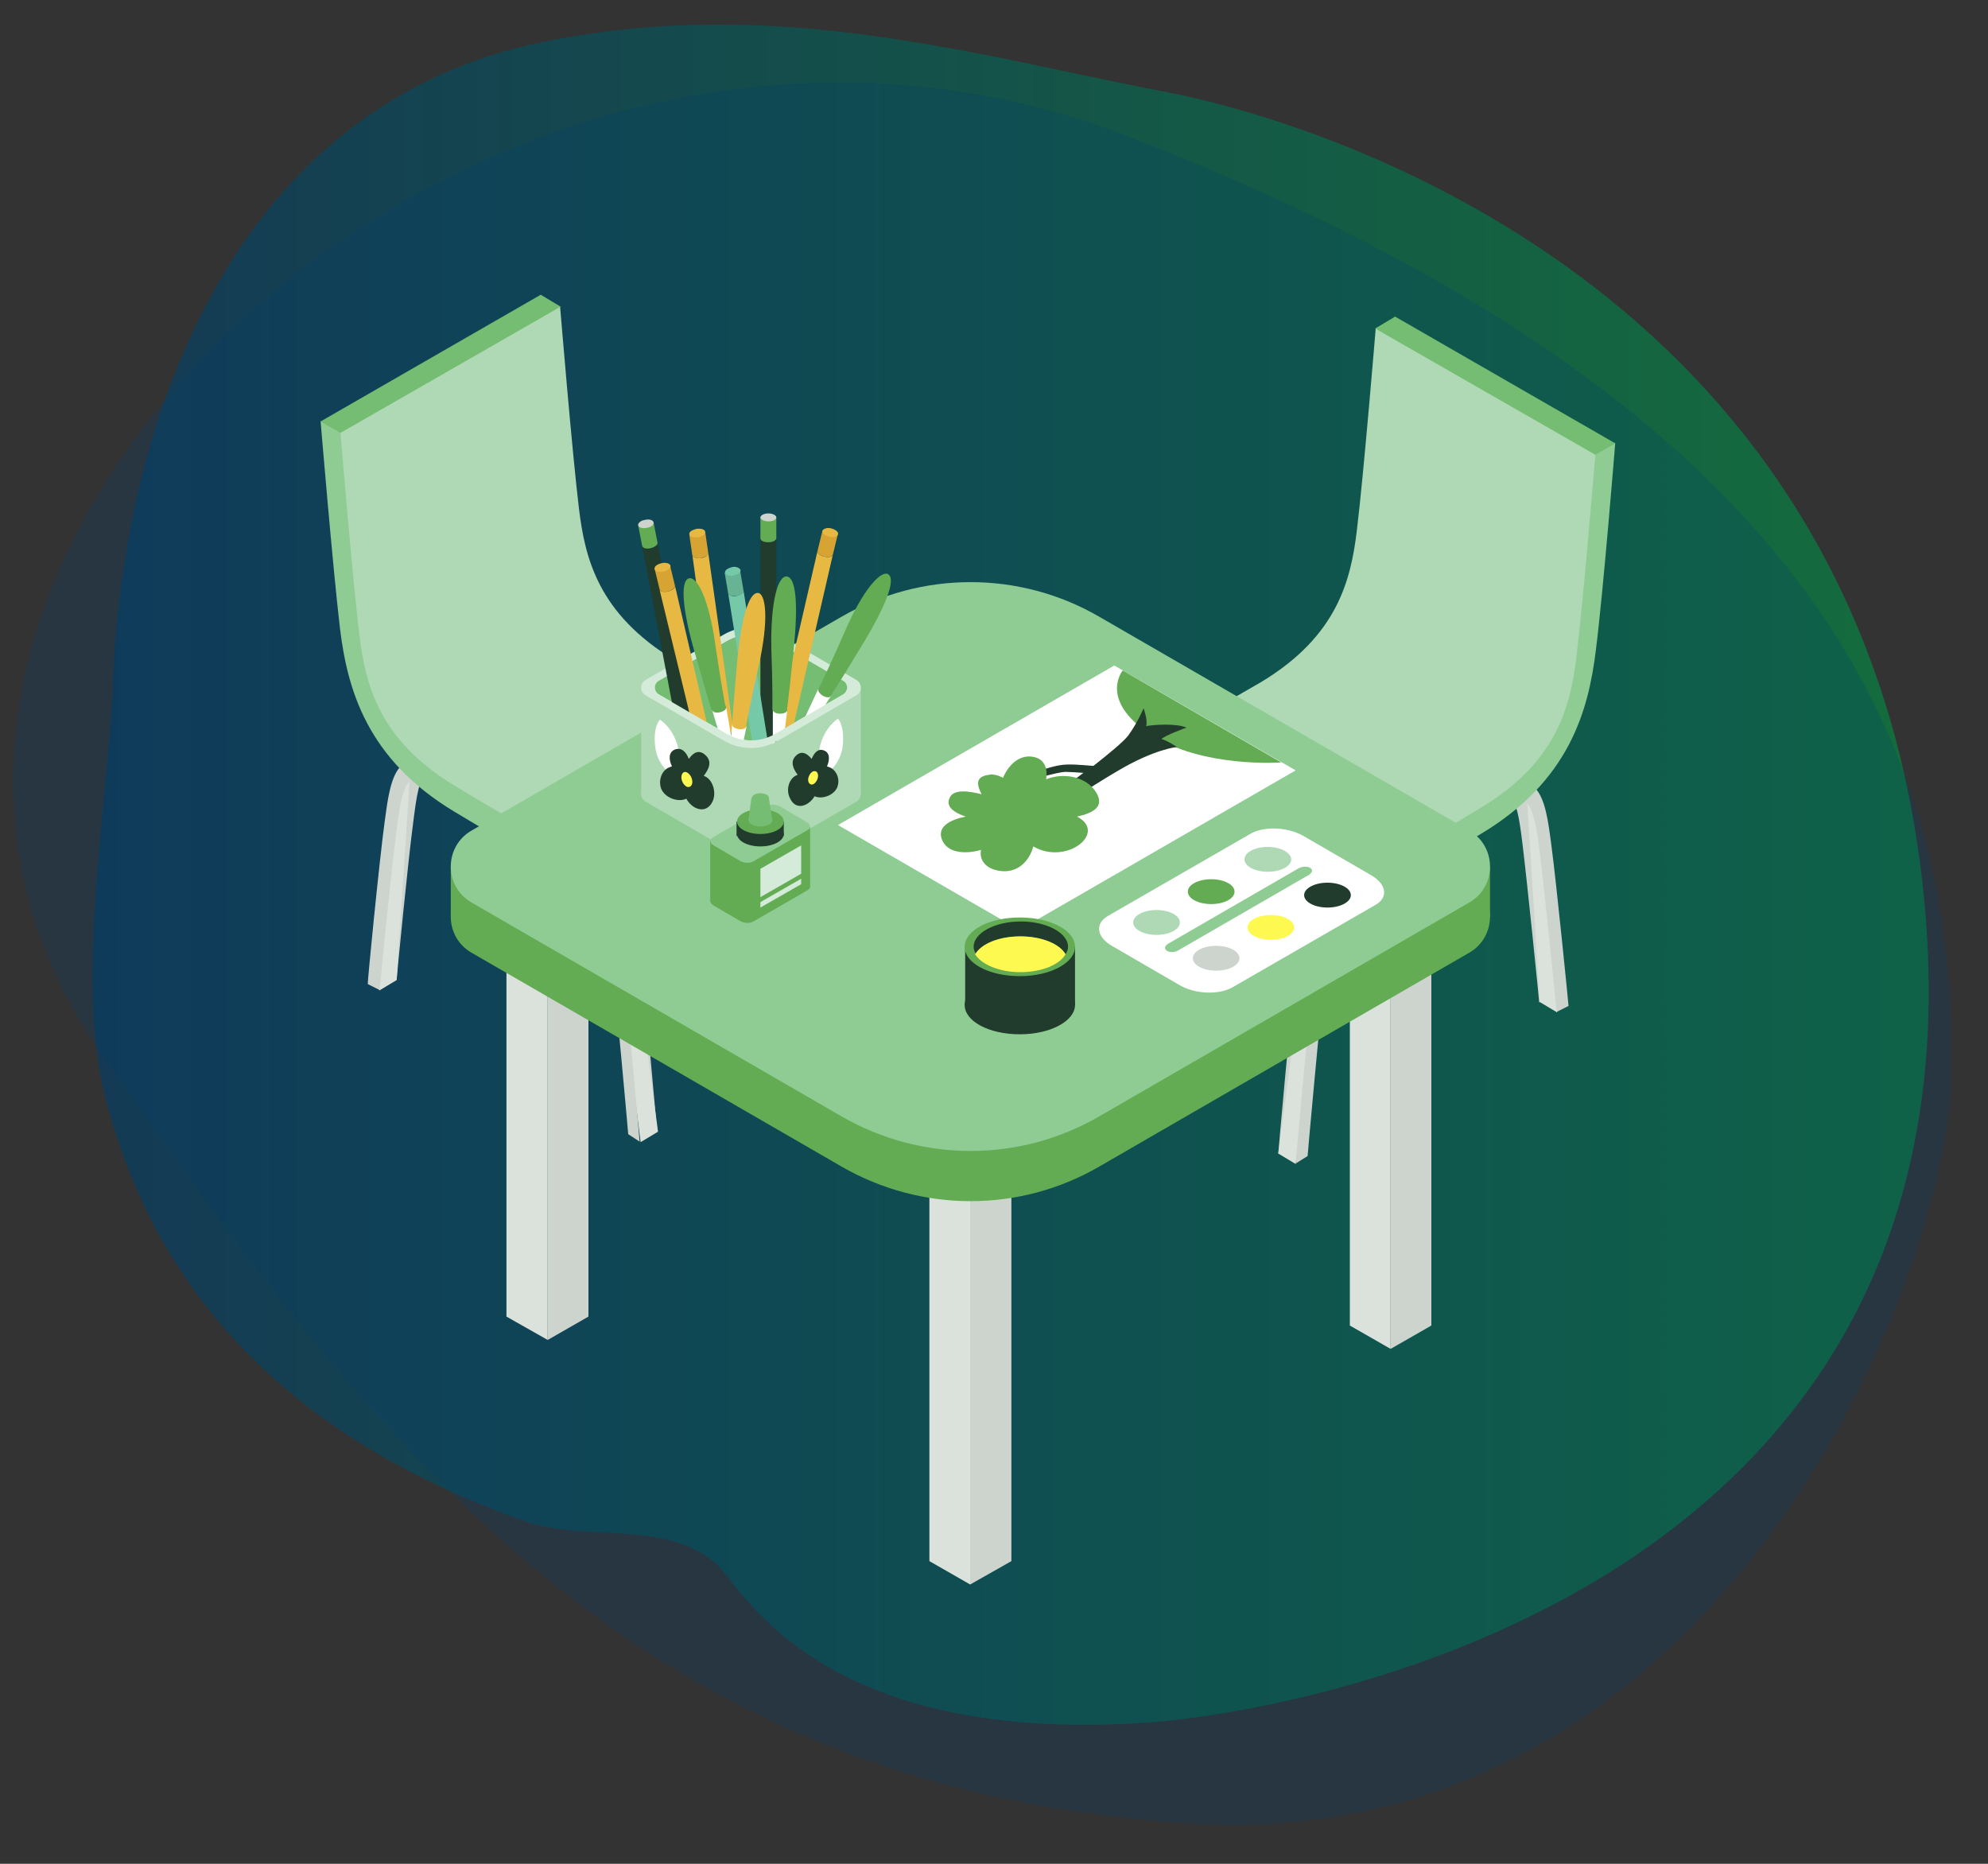 <?xml version="1.0" encoding="utf-8"?>
<!-- Generator: Adobe Illustrator 23.0.3, SVG Export Plug-In . SVG Version: 6.00 Build 0)  -->
<svg version="1.1" id="Capa_1" xmlns="http://www.w3.org/2000/svg" xmlns:xlink="http://www.w3.org/1999/xlink" x="0px" y="0px"
	 viewBox="0 0 400 375" style="enable-background:new 0 0 400 375;" xml:space="preserve">
<rect x="0" y="0" width="400" height="375" fill="#333333" stroke="none"/>
<style type="text/css">
	.st0{opacity:0.6;fill:url(#SVGID_1_);}
	.st1{opacity:0.24;enable-background:new    ;}
	.st2{fill:#003F6C;}
	.st3{fill:#E8B942;}
	.st4{fill:#D7A333;}
	.st5{fill:#CDD4CE;}
	.st6{fill:#DBE2DC;}
	.st7{fill:#AED9B4;}
	.st8{fill:#8ECC93;}
	.st9{fill:#75BD72;}
	.st10{fill:#D3EBD8;}
	.st11{fill:#86E0C1;}
	.st12{fill:#63AC53;}
	.st13{fill:#213B2C;}
	.st14{fill:#75C9A9;}
	.st15{fill:#67B394;}
	.st16{fill:#FFFFFF;}
	.st17{fill:#FDF951;}
</style>
<linearGradient id="SVGID_1_" gradientUnits="userSpaceOnUse" x1="18.602" y1="175.972" x2="387.989" y2="175.972">
	<stop  offset="0" style="stop-color:#003F6C"/>
	<stop  offset="1" style="stop-color:#009444"/>
</linearGradient>
<path class="st0" d="M230.6,346.6c-57.9,3.9-76.8-19.7-84.5-29.7c-9-11.8-27.9-6.4-40.4-10.8c-38.3-13.5-72.9-38.6-84.7-86
	c-5.6-22.6,0.2-55.4,1.7-81.3l0-0.4c0.1-4.6,0.8-29.3,9.7-55.7c14-41.3,40.6-67,77.1-74.3C142,1.8,171.2,5.8,198,11
	c6.1,1.2,12.3,2.5,18.4,3.8c6.1,1.3,12.4,2.6,18.7,3.8c24.6,4.8,136.2,34.8,151.4,156.4C404.8,322,257.8,344.8,230.6,346.6z"/>
<g class="st1">
	<g>
		<path class="st2" d="M20,211.4c57.4,82.8,108.9,147.7,217.9,155.4c108.9,7.7,154-111.5,154.7-149.7c1-56.2-16.8-132.1-165.7-189.7
			C96.9-22.9-48,113.4,20,211.4z"/>
	</g>
</g>
<g>
	<g>
		<g>
			<g>
				<path class="st3" d="M115.7,143.3c1.2-9,2.2-16.7,13.8-10l5.7,3.3l8.9,5.1l5.7,3.3c11.7,6.7,12.7,15.6,13.8,25.9
					c1.1,9.4,3.5,36.5,3.5,36.8l-2.4-1.5c0-0.3-2.4-26.8-3.4-36.1c-1.3-11.1-2.3-16.7-11.5-22l-5.7-3.3l-8.9-5.1l-5.7-3.3
					c-9.3-5.4-10.3-0.9-11.5,8.7c-1.1,8.1-3.4,31.9-3.4,32.2l-2.4-1.2C112.3,175.8,114.7,151.4,115.7,143.3z"/>
				<path class="st3" d="M114.6,177.3l-3.5,2.1c0,0,0.5-16.6,1.2-22.9c0.6-6.2,3.5-20.2,3.5-20.2l1.4,1.1L114.6,177.3z"/>
				<path class="st3" d="M163.7,209.8l3.5-2.1c0,0-4.1-30.8-4.7-35.5c-0.7-4.7-3.2-15.8-3.2-15.8l-3.9,1c0,0,2.9,7.1,3.3,11.9
					C159.1,174.1,163.7,209.8,163.7,209.8z"/>
				<path class="st4" d="M112.2,145.4c1.2-9,2.2-16.7,13.8-10l5.7,3.3l8.9,5.1l5.7,3.3c11.7,6.7,12.7,15.6,13.8,25.9
					c1.1,9.4,3.5,36.5,3.5,36.8l-2.4-1.5c0-0.3-2.4-26.8-3.4-36.2c-1.3-11.1-2.3-16.7-11.5-22l-5.7-3.3l-8.9-5.1l-5.7-3.3
					c-9.3-5.4-10.3-0.9-11.5,8.7c-1.1,8.1-3.4,31.9-3.4,32.2l-2.4-1.2C108.8,177.9,111.2,153.5,112.2,145.4z"/>
			</g>
			<g>
				<path class="st5" d="M80.9,163.2c1.2-9,2.2-16.7,13.8-10l5.7,3.3l8.8,5.1l5.7,3.3c11.7,6.7,12.7,15.6,13.8,25.9
					c1.1,9.4,3.5,36.5,3.5,36.8l-2.4-1.5c0-0.3-2.4-26.8-3.4-36.1c-1.3-11.1-2.3-16.7-11.5-22l-5.7-3.3l-8.8-5.1l-5.7-3.3
					c-9.3-5.4-10.3-0.9-11.5,8.7c-1.1,8.1-3.4,31.9-3.4,32.2l-2.4-1.2C77.4,195.8,79.8,171.4,80.9,163.2z"/>
				<path class="st6" d="M79.8,197.2l-3.5,2.1c0,0,0.5-16.6,1.2-22.9c0.6-6.2,3.5-20.2,3.5-20.2l1.4,1.1L79.8,197.2z"/>
				<path class="st6" d="M128.9,229.8l3.5-2.1c0,0-4.1-30.8-4.7-35.5c-0.7-4.7-3.2-15.8-3.2-15.8l-3.9,1c0,0,2.9,7.1,3.3,11.9
					C124.3,194,128.9,229.8,128.9,229.8z"/>
				<path class="st5" d="M77.4,165.3c1.2-9,2.2-16.7,13.8-10l5.7,3.3l8.8,5.1l5.7,3.3c11.7,6.7,12.7,15.6,13.8,25.9
					c1.1,9.4,3.5,36.5,3.5,36.8l-2.3-1.5c0-0.3-2.4-26.8-3.4-36.2c-1.3-11.1-2.3-16.7-11.5-22l-5.7-3.3l-8.8-5.1l-5.7-3.3
					c-9.3-5.4-10.3-0.9-11.5,8.7c-1.1,8.1-3.4,31.9-3.4,32.2l-2.4-1.2C73.9,197.8,76.3,173.4,77.4,165.3z"/>
			</g>
			<path class="st7" d="M127.1,178.8l44.2-25.3c0,0-34.1-15.8-42.5-22.7c-8.5-6.8-15.3-21.8-16.6-52.3c-0.2-5.4,0.4-13.8-1.2-15.8
				c-3.3-1.9-44.7,24.5-44.7,24.5s2.9,37.6,5.8,49.1s11.6,20.1,25.9,27.9C112.4,172.1,127.1,178.8,127.1,178.8z"/>
			<g>
				<path class="st8" d="M68.5,87c0,0,2.4,29.2,3.8,40.7c1.2,9.8,3.8,21.1,19.2,30.4c13.2,8,30.6,17.8,35.7,20.6v5.2
					c-3.2-1.8-10.7-6-19.1-10.8c-5.5-3.2-11.4-6.6-16.7-9.8c-17.6-10.6-21.5-24.6-23-36.9c-1.4-11.8-3.9-41.7-3.9-41.7L68.5,87z"/>
			</g>
			<path class="st7" d="M112.7,61.7c0,0,2.4,29.2,3.8,40.7c1.2,9.8,3.8,21.1,19.2,30.4l35.7,20.6v5.2c-3.2-1.8-10.7-6-19.1-10.8
				c-5.5-3.2-11.4-6.6-16.7-9.8c-17.6-10.7-21.5-24.6-23-36.9c-1.4-11.8-3.8-41.5-3.8-41.5L112.7,61.7z"/>
			<polygon class="st9" points="108.8,59.3 112.8,61.7 68.5,87.1 64.5,84.8 			"/>
			<polygon class="st10" points="171.4,158.7 127.1,184 127.1,178.8 171.4,153.4 			"/>
		</g>
		<g>
			<g>
				<path class="st3" d="M273.8,147.7c-1.2-9-2.2-16.7-13.8-10l-5.7,3.3l-8.9,5.1l-5.7,3.3c-11.7,6.7-12.7,15.6-13.8,25.9
					c-1.1,9.4-3.5,36.5-3.5,36.8l2.4-1.5c0-0.3,2.4-26.8,3.4-36.1c1.3-11.1,2.3-16.7,11.5-22l5.7-3.3l8.9-5.1l5.7-3.3
					c9.3-5.4,10.3-0.9,11.5,8.7c1,8.1,3.4,31.9,3.4,32.2l2.4-1.2C277.3,180.2,274.9,155.9,273.8,147.7z"/>
				<path class="st3" d="M274.9,181.7l3.5,2.1c0,0-0.5-16.6-1.1-22.9c-0.6-6.2-3.5-20.2-3.5-20.2l-1.4,1.1L274.9,181.7z"/>
				<path class="st3" d="M225.9,214.2l-3.5-2.1c0,0,4.1-30.8,4.7-35.5s3.2-15.8,3.2-15.8l3.9,1c0,0-2.9,7.1-3.3,11.9
					C230.4,178.5,225.9,214.2,225.9,214.2z"/>
				<path class="st4" d="M277.3,149.8c-1.2-9-2.2-16.7-13.8-10l-5.7,3.3l-8.9,5.1l-5.7,3.3c-11.7,6.7-12.7,15.6-13.8,25.9
					c-1.1,9.4-3.5,36.5-3.5,36.8l2.4-1.5c0-0.3,2.4-26.8,3.4-36.2c1.3-11.1,2.3-16.7,11.5-22l5.7-3.3l8.9-5.1l5.7-3.3
					c9.3-5.4,10.3-0.9,11.5,8.7c1,8.1,3.4,31.9,3.4,32.2l2.4-1.2C280.8,182.3,278.4,157.9,277.3,149.8z"/>
			</g>
			<g>
				<path class="st5" d="M308.6,167.7c-1.2-9-2.2-16.7-13.8-10l-5.7,3.3l-8.9,5.1l-5.7,3.3c-11.7,6.7-12.7,15.6-13.8,25.9
					c-1.1,9.4-3.5,36.5-3.5,36.8l2.4-1.5c0-0.3,2.4-26.8,3.4-36.1c1.3-11.1,2.3-16.7,11.5-22l5.7-3.3l8.9-5.1l5.7-3.3
					c9.3-5.4,10.3-0.9,11.5,8.7c1,8.1,3.4,31.9,3.4,32.2l2.4-1.2C312.1,200.2,309.7,175.8,308.6,167.7z"/>
				<path class="st6" d="M309.8,201.6l3.5,2.1c0,0-0.5-16.6-1.1-22.9c-0.6-6.2-3.5-20.2-3.5-20.2l-1.4,1.1L309.8,201.6z"/>
				<path class="st6" d="M260.7,234.2l-3.5-2.1c0,0,4-30.8,4.7-35.5s3.2-15.8,3.2-15.8l3.9,1c0,0-2.9,7.1-3.3,11.9
					C265.2,198.4,260.7,234.2,260.7,234.2z"/>
				<path class="st5" d="M312.1,169.7c-1.2-9-2.2-16.7-13.8-10l-5.7,3.3l-8.9,5.1l-5.7,3.3c-11.7,6.7-12.7,15.6-13.8,25.9
					c-1.1,9.4-3.5,36.5-3.5,36.8l2.4-1.5c0-0.3,2.4-26.8,3.4-36.2c1.3-11.1,2.3-16.7,11.5-22l5.7-3.3l8.9-5.1l5.7-3.3
					c9.3-5.4,10.3-0.9,11.5,8.7c1,8.1,3.4,31.9,3.4,32.2l2.4-1.2C315.6,202.2,313.2,177.9,312.1,169.7z"/>
			</g>
			<path class="st7" d="M262.4,183.2l-44.2-25.3c0,0,34.1-15.8,42.5-22.7s15.3-21.8,16.6-52.3c0.2-5.4-0.4-13.8,1.1-15.8
				c3.3-1.9,44.7,24.5,44.7,24.5s-2.9,37.6-5.8,49.1s-11.6,20.1-25.9,27.9C277.1,176.5,262.4,183.2,262.4,183.2z"/>
			<g>
				<path class="st8" d="M321,91.4c0,0-2.4,29.2-3.8,40.7c-1.2,9.8-3.8,21.1-19.2,30.4c-13.2,8-30.5,17.8-35.7,20.6v5.2
					c3.2-1.8,10.7-6,19.1-10.8c5.5-3.2,11.4-6.6,16.7-9.8c17.6-10.6,21.5-24.6,23-36.9c1.5-11.8,3.9-41.7,3.9-41.7L321,91.4z"/>
			</g>
			<path class="st7" d="M276.8,66.1c0,0-2.4,29.2-3.8,40.7c-1.2,9.8-3.8,21.1-19.2,30.4l-35.7,20.6v5.2c3.2-1.8,10.7-6,19.1-10.8
				c5.5-3.2,11.4-6.6,16.7-9.8c17.6-10.6,21.5-24.6,23-36.9c1.4-11.8,3.8-41.5,3.8-41.5L276.8,66.1z"/>
			<polygon class="st9" points="280.7,63.7 276.7,66.1 321,91.5 325,89.2 			"/>
			<polygon class="st11" points="218.2,163.1 262.4,188.4 262.4,183.2 218.2,157.9 			"/>
		</g>
		<g>
			<g>
				<polygon class="st6" points="110.2,185.6 101.9,180.9 101.9,264.9 110.2,269.6 				"/>
				<polygon class="st5" points="110.2,185.6 118.4,180.9 118.4,264.9 110.2,269.6 				"/>
			</g>
			<g>
				<polygon class="st6" points="195.2,234.9 187,230.1 187,314.1 195.2,318.8 				"/>
				<polygon class="st5" points="195.2,234.9 203.5,230.1 203.5,314.1 195.2,318.8 				"/>
			</g>
			<g>
				<polygon class="st6" points="279.8,187.5 271.6,182.7 271.6,266.7 279.8,271.4 				"/>
				<polygon class="st5" points="279.8,187.5 288,182.7 288,266.7 279.8,271.4 				"/>
			</g>
			<g>
				<path class="st12" d="M169.3,134.2l-74.4,43c-5.6,3.2-5.6,11.3,0,14.5l74.4,43c16.1,9.3,35.9,9.3,51.9,0l74.4-43
					c5.6-3.2,5.6-11.3,0-14.5l-74.4-43C205.2,124.9,185.4,124.9,169.3,134.2z"/>
				<rect x="290.8" y="174.4" class="st12" width="9" height="10.1"/>
				<rect x="90.7" y="174.4" class="st12" width="9.1" height="10.1"/>
				<path class="st8" d="M169.3,124.1l-74.4,43c-5.6,3.2-5.6,11.3,0,14.5l74.4,43c16.1,9.3,35.9,9.3,51.9,0l74.4-43
					c5.6-3.2,5.6-11.3,0-14.5l-74.4-43C205.2,114.8,185.4,114.8,169.3,124.1z"/>
			</g>
			<g>
				<path class="st7" d="M145.6,149.1l-15.7,9.1c-1.2,0.7-1.2,2.4,0,3.1l15.7,9.1c3.4,2,7.6,2,11,0l15.7-9.1c1.2-0.7,1.2-2.4,0-3.1
					l-15.7-9.1C153.2,147.2,149,147.2,145.6,149.1z"/>
				<rect x="129" y="138.4" class="st7" width="44.2" height="21.2"/>
				<path class="st9" d="M155.9,129c-3-1.7-6.6-1.7-9.6,0l-13.8,8c-1,0.6-1,2.1,0,2.7l13.8,8c3,1.7,6.6,1.7,9.6,0l13.8-8
					c1-0.6,1-2.1,0-2.7L155.9,129z"/>
				<path class="st10" d="M172.3,136.8l-15.7-9.1c-3.4-2-7.6-2-11,0l-15.7,9.1c-1.2,0.7-1.2,2.4,0,3.1l15.7,9.1c3.4,2,7.6,2,11,0
					l15.7-9.1C173.5,139.2,173.5,137.5,172.3,136.8z M169.7,139.7l-13.8,8c-3,1.7-6.6,1.7-9.6,0l-13.8-8c-1-0.6-1-2.1,0-2.7l13.8-8
					c3-1.7,6.6-1.7,9.6,0l13.8,8C170.7,137.6,170.7,139.1,169.7,139.7z"/>
				<g>
					<g>
						<path class="st13" d="M154.6,109.1c-0.9,0-1.6-0.4-1.6-0.8v40.9h3.2v-40.9C156.2,108.8,155.4,109.1,154.6,109.1z"/>
						<path class="st12" d="M153,104.1v4.2c0,0.5,0.7,0.8,1.6,0.8c0.9,0,1.6-0.4,1.6-0.8v-4.2C156.2,104.1,153,104.1,153,104.1z"/>
						<path class="st5" d="M156.2,104.1c0,0.5-0.7,0.8-1.6,0.8c-0.9,0-1.6-0.4-1.6-0.8s0.7-0.8,1.6-0.8S156.2,103.7,156.2,104.1z"/>
					</g>
					<g>
						<path class="st13" d="M130.9,110.3c-0.9,0.2-1.6-0.1-1.7-0.5l6.3,33.1l3.4,1.2l-6.6-35C132.4,109.7,131.7,110.2,130.9,110.3z"
							/>
						<path class="st12" d="M128.4,105.7l0.8,4.1c0.1,0.5,0.9,0.7,1.7,0.5s1.5-0.7,1.4-1.1l-0.8-4.1L128.4,105.7z"/>
						<path class="st5" d="M131.5,105.1c0.1,0.5-0.5,1-1.4,1.1c-0.9,0.2-1.6-0.1-1.7-0.5s0.5-1,1.4-1.1
							C130.6,104.4,131.4,104.6,131.5,105.1z"/>
					</g>
					<g>
						<path class="st14" d="M151.8,149.6c0.9,0,1.8-0.2,2.7-0.3l-4.9-30.5c0.1,0.5-0.6,0.9-1.4,1.1s-1.6-0.1-1.7-0.6l4.9,30.3
							C151.5,149.7,151.7,149.6,151.8,149.6z"/>
						<path class="st15" d="M145.8,115.2l0.7,4.1c0.1,0.5,0.8,0.7,1.7,0.6c0.9-0.1,1.5-0.6,1.4-1.1l-0.7-4.1L145.8,115.2z"/>
						<path class="st14" d="M149,114.7c0.1,0.5-0.6,0.9-1.4,1.1s-1.6-0.1-1.7-0.6c-0.1-0.5,0.6-0.9,1.4-1.1S148.9,114.3,149,114.7z"
							/>
					</g>
					<g>
						<path class="st3" d="M165.9,112c-0.9-0.2-1.5-0.7-1.4-1.2l-8.2,35.6l3.1,0.7l8.2-35.6C167.6,112,166.8,112.2,165.9,112z"/>
						<path class="st4" d="M165.5,106.7l-1,4.1c-0.1,0.4,0.5,1,1.4,1.2c0.9,0.2,1.6,0,1.7-0.5l1-4.1L165.5,106.7z"/>
						<path class="st3" d="M168.6,107.5c-0.1,0.5-0.9,0.7-1.7,0.5c-0.9-0.2-1.5-0.7-1.4-1.2c0.1-0.4,0.9-0.7,1.7-0.5
							S168.8,107,168.6,107.5z"/>
					</g>
					<g>
						<path class="st3" d="M134.4,119c0.9-0.2,1.5-0.7,1.4-1.2l6.6,28.4l-3.5-2l-6.2-25.6C132.8,119,133.6,119.2,134.4,119z"/>
						<path class="st4" d="M134.8,113.7l1,4.1c0.1,0.4-0.5,1-1.4,1.2c-0.9,0.2-1.6,0-1.7-0.5l-1-4.1L134.8,113.7z"/>
						<path class="st3" d="M131.7,114.5c0.1,0.5,0.9,0.7,1.8,0.5c0.9-0.2,1.5-0.7,1.4-1.2c-0.1-0.4-0.9-0.7-1.7-0.5
							C132.2,113.5,131.6,114,131.7,114.5z"/>
					</g>
					<g>
						<path class="st3" d="M141,112.3c0.9-0.1,1.5-0.6,1.5-1.1l5.3,37.5l-4.6-8.7l-3.9-28.4C139.3,112.1,140.1,112.4,141,112.3z"/>
						<path class="st4" d="M141.9,107.1l0.6,4.1c0.1,0.5-0.6,0.9-1.5,1.1c-0.9,0.1-1.6-0.2-1.7-0.6l-0.6-4.1L141.9,107.1z"/>
						<path class="st3" d="M138.7,107.5c0.1,0.5,0.8,0.7,1.7,0.6c0.9-0.1,1.5-0.6,1.5-1.1c-0.1-0.5-0.8-0.7-1.7-0.6
							C139.3,106.6,138.6,107,138.7,107.5z"/>
					</g>
					<g>
						<path class="st3" d="M152.4,119.3c-1.8,0.1-3.3,5.3-4.1,14.1c-1.1,12.7-1,12.4-1,12.4l2.8,0.4c0,0,0.7-4,2.5-12
							C154.8,124.6,154.1,119.2,152.4,119.3z"/>
						<polygon class="st16" points="147.3,145.7 147.1,149 149.5,149.6 150.2,146.2 						"/>
						<path class="st3" d="M147.3,145.7c-0.1,0.4,0.5,0.9,1.3,1s1.5-0.1,1.5-0.5c0.1-0.4-0.5-0.9-1.3-1S147.4,145.3,147.3,145.7z"/>
					</g>
					<g>
						<path class="st12" d="M178.8,115.6c1.4,1.1-0.5,6.2-5.1,13.8c-6.6,10.9-6.5,10.5-6.5,10.5l-2.5-1.3c0,0,1.8-3.6,5.1-11.1
							C173.6,118.5,177.4,114.5,178.8,115.6z"/>
						<polygon class="st16" points="167.2,140 165,143.5 161.7,144.9 164.6,138.7 						"/>
						<path class="st12" d="M167.2,140c-0.2,0.4-0.9,0.4-1.6,0s-1.1-1-0.9-1.3s0.9-0.4,1.6,0S167.4,139.6,167.2,140z"/>
					</g>
					<g>
						<path class="st12" d="M158.4,116c1.8,0.4,2.2,5.8,1.3,14.6c-1.3,12.7-1.4,12.3-1.4,12.3l-2.9-0.1c0,0,0.1-4.1-0.2-12.2
							C155,120.8,156.6,115.6,158.4,116z"/>
						<polygon class="st16" points="158.4,142.9 157.9,147 155.5,149.7 155.5,142.8 						"/>
						<path class="st12" d="M158.4,142.9c0,0.4-0.7,0.7-1.5,0.7c-0.8,0-1.4-0.4-1.4-0.8c0-0.4,0.7-0.7,1.5-0.7
							C157.7,142.1,158.4,142.5,158.4,142.9z"/>
					</g>
					<g>
						<path class="st12" d="M138.5,116.4c-1.6,0.7-1.2,6.2,1.2,14.6c3.5,12.2,3.5,11.9,3.5,11.9l2.8-0.6c0,0-0.8-4-2-12.1
							C142.7,120.5,140.2,115.7,138.5,116.4z"/>
						<polygon class="st16" points="143.3,142.9 144.5,146.9 147.3,149.1 146.1,142.3 						"/>
						<path class="st12" d="M143.3,142.9c0.1,0.4,0.8,0.6,1.6,0.4s1.3-0.6,1.2-1.1c-0.1-0.4-0.8-0.6-1.6-0.4
							S143.2,142.5,143.3,142.9z"/>
					</g>
					<path class="st10" d="M170.4,138.7c-0.1,0.4-0.3,0.7-0.7,1l-13.8,8c-3,1.7-6.6,1.7-9.6,0l-13.8-8c-0.4-0.2-0.6-0.6-0.7-1h-2.7
						c0.1,0.4,0.3,0.9,0.8,1.1l15.7,9.1c3.4,2,7.6,2,11,0l15.7-9.1c0.5-0.3,0.7-0.7,0.8-1.1L170.4,138.7L170.4,138.7z"/>
					<path class="st16" d="M132.8,144.8c0,0,2.8,1.7,3.7,5.9c0.6,3.2-0.4,5.9-0.4,5.9s-3.9-2-4.3-6.6
						C131.4,146,132.8,144.8,132.8,144.8z"/>
					<path class="st13" d="M141.6,156.1c1-1.3,1.8-2.9,0.3-4.2c-1.3-1.2-2.5-0.4-3.3,0.8c-0.5-1.3-1.4-2.4-2.8-1.9
						c-1.4,0.6-1.2,2.1-0.6,3.4c-0.3,0.1-0.6,0.2-0.8,0.3c-1.4,0.8-1.9,2.6-1.4,4.1c0.7,1.9,3.4,2.9,5.1,2.1c1.1,2.1,4,3.3,5.3,0.5
						C144.2,159.4,143.4,156.7,141.6,156.1z"/>
					<path class="st17" d="M137.1,156.4c0,0.8,0.5,1.6,1.1,1.9c0.6,0.2,1.1-0.2,1.1-1c0-0.8-0.5-1.6-1.1-1.9
						C137.6,155.1,137.1,155.6,137.1,156.4z"/>
					<path class="st16" d="M168.6,144.6c0,0-2.8,1.7-3.7,5.9c-0.6,3.2,0.4,5.9,0.4,5.9s3.9-2,4.3-6.6
						C169.9,145.8,168.6,144.6,168.6,144.6z"/>
					<path class="st13" d="M160.5,155.9c-0.9-1.2-1.6-2.7-0.3-3.9c1.2-1.1,2.3-0.3,3.1,0.7c0.5-1.2,1.3-2.2,2.5-1.7
						c1.3,0.5,1.1,2,0.6,3.2c0.3,0.1,0.5,0.2,0.8,0.3c1.3,0.8,1.8,2.4,1.3,3.8c-0.6,1.7-3.1,2.6-4.6,1.9c-1.1,1.9-3.7,3-4.9,0.5
						C158,158.9,158.8,156.4,160.5,155.9z"/>
					<path class="st17" d="M164.6,156.1c0,0.7-0.5,1.5-1,1.7s-1-0.2-1-0.9c0-0.7,0.5-1.5,1-1.7C164.2,155,164.6,155.4,164.6,156.1z"
						/>
				</g>
			</g>
			<g>
				<path class="st8" d="M276.7,184.6l-28.8,16.6c-2.7,1.5-7.4,1.3-10.4-0.4l-13.8-8c-3.1-1.8-3.4-4.5-0.8-6l28.8-16.6
					c2.7-1.5,7.3-1.3,10.4,0.4l13.8,8C279,180.3,279.4,183.1,276.7,184.6z"/>
				<rect x="221.2" y="186.8" class="st8" width="3.9" height="2.8"/>
				<rect x="274.6" y="179.3" class="st8" width="3.9" height="2.8"/>
				<path class="st16" d="M276.7,182.1l-28.8,16.6c-2.7,1.5-7.4,1.3-10.4-0.4l-13.8-8c-3.1-1.8-3.4-4.5-0.8-6l28.8-16.6
					c2.7-1.5,7.3-1.3,10.4,0.4l13.8,8C279,177.9,279.4,180.6,276.7,182.1z"/>
				<path class="st7" d="M237.4,185.6c0,1.4-2.1,2.5-4.7,2.5c-2.6,0-4.7-1.1-4.7-2.5c0-1.4,2.1-2.5,4.7-2.5
					C235.3,183.1,237.4,184.2,237.4,185.6z"/>
				<path class="st12" d="M248.4,179.4c0,1.4-2.1,2.5-4.7,2.5c-2.6,0-4.7-1.1-4.7-2.5c0-1.4,2.1-2.5,4.7-2.5
					C246.3,176.9,248.4,178,248.4,179.4z"/>
				<path class="st7" d="M259.8,172.9c0,1.4-2.1,2.5-4.7,2.5c-2.6,0-4.7-1.1-4.7-2.5c0-1.4,2.1-2.5,4.7-2.5
					C257.7,170.4,259.8,171.6,259.8,172.9z"/>
				<ellipse class="st5" cx="244.7" cy="192.8" rx="4.7" ry="2.5"/>
				<ellipse class="st17" cx="255.7" cy="186.6" rx="4.7" ry="2.5"/>
				<ellipse class="st13" cx="267.1" cy="180.1" rx="4.7" ry="2.5"/>
				<path class="st8" d="M234.8,191.3L234.8,191.3c-0.6-0.4-0.5-0.9,0.2-1.4l26.3-15.2c0.7-0.4,1.8-0.4,2.3-0.1l0,0
					c0.6,0.4,0.5,0.9-0.2,1.4l-26.3,15.2C236.5,191.6,235.4,191.7,234.8,191.3z"/>
			</g>
			<g>
				<rect x="142.9" y="169.2" class="st12" width="9.6" height="12.2"/>
				<rect x="151.2" y="166.4" class="st12" width="11.8" height="12.2"/>
				<path class="st12" d="M162.5,179.1l-10.9,6.3c-0.7,0.4-1.9,0.4-2.7-0.1l-5.3-3.1c-0.8-0.5-0.9-1.2-0.2-1.6l10.9-6.3
					c0.7-0.4,1.9-0.4,2.7,0.1l5.3,3.1C163.1,178,163.2,178.7,162.5,179.1z"/>
				<path class="st8" d="M162.5,167l-10.9,6.3c-0.7,0.4-1.9,0.4-2.7-0.1l-5.3-3.1c-0.8-0.5-0.9-1.2-0.2-1.6l10.9-6.3
					c0.7-0.4,1.9-0.4,2.7,0.1l5.3,3.1C163.1,165.9,163.2,166.6,162.5,167z"/>
				<rect x="148.2" y="165.3" class="st13" width="9.5" height="2.9"/>
				<g>
					<ellipse class="st13" cx="153" cy="167.8" rx="4.7" ry="2.5"/>
					<ellipse class="st12" cx="153" cy="165.3" rx="4.7" ry="2.5"/>
					<path class="st9" d="M155.4,165c0,0.7-1.1,1.3-2.4,1.3s-2.4-0.6-2.4-1.3c0-0.7,1.1-1.3,2.4-1.3S155.4,164.3,155.4,165z"/>
					<polygon class="st9" points="151.2,160.5 150.6,165 155.4,165 154.7,160.5 					"/>
					<path class="st9" d="M154.7,160.5c0,0.5-0.8,0.9-1.7,0.9s-1.7-0.4-1.7-0.9c0-0.5,0.8-0.9,1.7-0.9S154.7,160,154.7,160.5z"/>
				</g>
				<polygon class="st10" points="161.2,175.8 153,180.5 153,174.8 161.2,170.1 				"/>
				<polygon class="st10" points="161.2,177.9 153,182.6 153,181.5 161.2,176.8 				"/>
			</g>
			<polygon class="st16" points="205.1,187.1 168.6,166 224.2,133.9 260.7,155 			"/>
			<path class="st12" d="M225.9,134.9c0,0-4.9,5.9,5.5,12.8c10.4,6.9,26.4,5.7,26.4,5.7L225.9,134.9z"/>
			<path class="st13" d="M238.7,146.4c-1.9-0.9-6.6-0.6-8.1-0.3c0.4-1.1-0.5-3.6-0.5-3.6s-1.2,2.9-3.1,5.5c-1,1.3-4.2,3.9-7,6.1
				c-2.5-0.2-4.7-0.4-6.3-0.2c-3.1,0.4-6.8,2.1-6.8,2.1l0.6,0.9c0,0,5.1-1.5,6.8-1.6c0.8,0,2.3,0.1,3.7,0.2
				c-1.6,1.2-2.8,2.1-2.8,2.1l2.4,2c0,0,4.7-3,7.3-4.5c7.4-4.4,11.9-4.8,11.9-4.8s-2.1-1.4-3.1-1.6
				C234.3,148,238.7,146.4,238.7,146.4z"/>
			<path class="st12" d="M220.4,159.2c-2-3-6.5-3.8-9.9-2.4c0.3-2.1-0.2-4.5-3.4-4.6c-2.6,0-4.4,2.2-5.3,4.3
				c-0.9-0.5-1.9-0.8-2.9-0.6c-2.9,0.4-2.2,2.3-1.4,3.9c-2.4-0.6-5.8-1.2-6.5,0.9c-0.7,1.8,1.3,2.9,3.3,3.6c-3.1,0.6-6.1,2.1-4.6,5
				c1.3,2.5,4.9,2.5,7.7,1.7c-0.4,1.7,0.6,3.5,3.1,4.1c4.2,1,6.7-2,7.4-4.8c6.7,3.9,15-2.8,8.8-6
				C219.9,163.6,222.5,162.3,220.4,159.2z"/>
			<g>
				<path class="st13" d="M216.3,202.2c0,3.2-4.9,5.9-11.1,5.9s-11.1-2.6-11.1-5.9s4.9-5.9,11.1-5.9
					C211.4,196.4,216.3,199,216.3,202.2z"/>
				<rect x="194.2" y="190.5" class="st13" width="22.1" height="11.8"/>
				<path class="st12" d="M216.3,190.5c0,3.2-4.9,5.9-11.1,5.9s-11.1-2.6-11.1-5.9s4.9-5.9,11.1-5.9
					C211.4,184.6,216.3,187.2,216.3,190.5z"/>
				<g>
					<path class="st13" d="M205.3,188.4c4.3,0,7.9,1.5,9.1,3.6c0.3-0.5,0.5-1,0.5-1.5c0-2.8-4.3-5.1-9.5-5.1s-9.5,2.3-9.5,5.1
						c0,0.5,0.2,1,0.5,1.5C197.4,189.9,201,188.4,205.3,188.4z"/>
					<path class="st17" d="M205.3,195.6c4.3,0,7.9-1.5,9.1-3.6c-1.2-2.1-4.8-3.6-9.1-3.6c-4.3,0-7.9,1.5-9.1,3.6
						C197.4,194,201,195.6,205.3,195.6z"/>
				</g>
			</g>
		</g>
	</g>
</g>
</svg>
